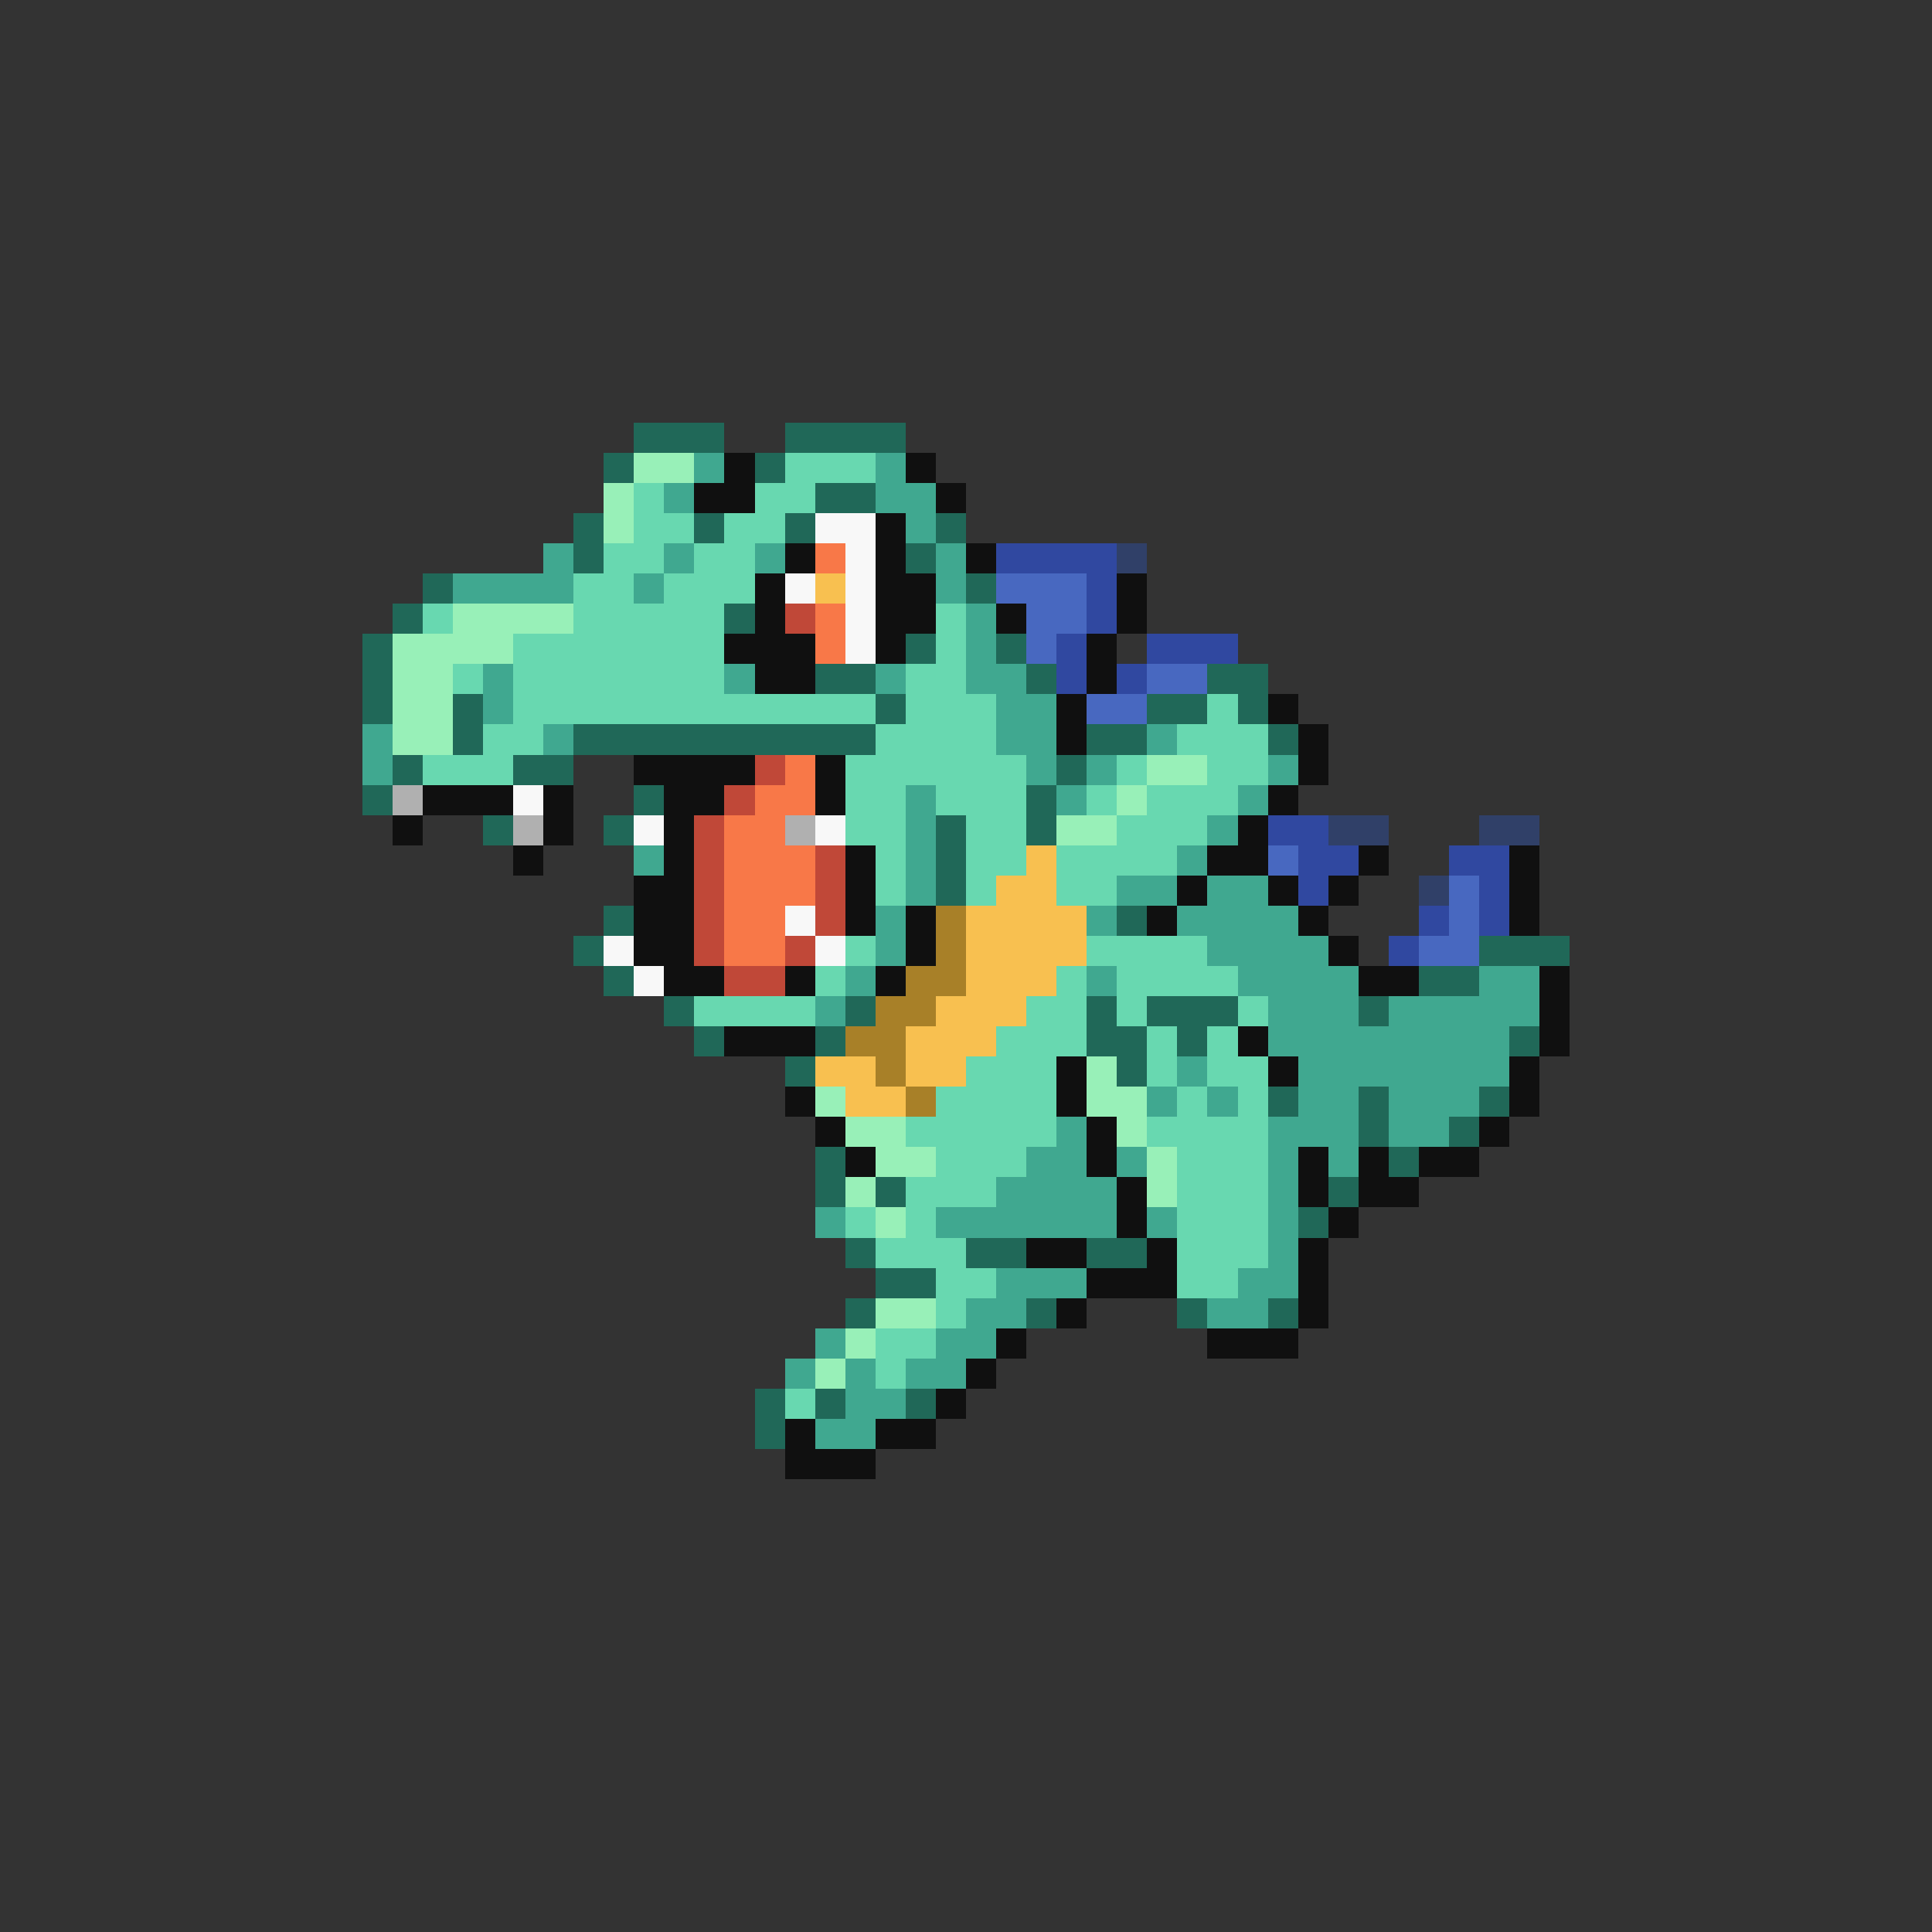 <svg xmlns="http://www.w3.org/2000/svg" viewBox="0 -0.5 64 64" shape-rendering="crispEdges">
<rect x="0" y="-0.5" width="64" height="64" fill="#333333" stroke="none"/>
<path stroke="#206858" d="M21 14h3M26 14h4M20 15h1M25 15h1M27 16h2M19 17h1M23 17h1M26 17h1M31 17h1M19 18h1M30 18h1M14 19h1M32 19h1M13 20h1M24 20h1M12 21h1M30 21h1M33 21h1M12 22h1M27 22h2M34 22h1M40 22h2M12 23h1M15 23h1M29 23h1M38 23h2M41 23h1M15 24h1M19 24h10M36 24h2M42 24h1M13 25h1M17 25h2M35 25h1M12 26h1M21 26h1M34 26h1M16 27h1M20 27h1M31 27h1M34 27h1M31 28h1M31 29h1M20 30h1M37 30h1M19 31h1M49 31h3M20 32h1M47 32h2M22 33h1M28 33h1M36 33h1M38 33h3M45 33h1M23 34h1M27 34h1M36 34h2M39 34h1M50 34h1M26 35h1M37 35h1M42 36h1M45 36h1M49 36h1M45 37h1M48 37h1M27 38h1M46 38h1M27 39h1M29 39h1M44 39h1M43 40h1M28 41h1M32 41h2M36 41h2M29 42h2M28 43h1M34 43h1M39 43h1M42 43h1M25 46h1M27 46h1M30 46h1M25 47h1" />
<path stroke="#98f0b8" d="M21 15h2M20 16h1M20 17h1M15 20h4M13 21h4M13 22h2M13 23h2M13 24h2M38 25h2M37 26h1M35 27h2M36 35h1M27 36h1M36 36h2M28 37h2M37 37h1M29 38h2M38 38h1M28 39h1M38 39h1M29 40h1M29 43h2M28 44h1M27 45h1" />
<path stroke="#40a890" d="M23 15h1M29 15h1M22 16h1M29 16h2M30 17h1M18 18h1M22 18h1M25 18h1M31 18h1M15 19h4M21 19h1M31 19h1M32 20h1M32 21h1M16 22h1M24 22h1M29 22h1M32 22h2M16 23h1M33 23h2M12 24h1M18 24h1M33 24h2M38 24h1M12 25h1M34 25h1M36 25h1M42 25h1M30 26h1M35 26h1M41 26h1M30 27h1M40 27h1M21 28h1M30 28h1M39 28h1M30 29h1M37 29h2M40 29h2M29 30h1M36 30h1M39 30h4M29 31h1M40 31h4M28 32h1M36 32h1M41 32h4M49 32h2M27 33h1M42 33h3M46 33h5M42 34h8M39 35h1M43 35h7M38 36h1M40 36h1M43 36h2M46 36h3M35 37h1M42 37h3M46 37h2M34 38h2M37 38h1M42 38h1M44 38h1M33 39h4M42 39h1M27 40h1M31 40h6M38 40h1M42 40h1M42 41h1M33 42h3M41 42h2M32 43h2M40 43h2M27 44h1M31 44h2M26 45h1M28 45h1M30 45h2M28 46h2M27 47h2" />
<path stroke="#101010" d="M24 15h1M30 15h1M23 16h2M31 16h1M29 17h1M26 18h1M29 18h1M32 18h1M25 19h1M29 19h2M37 19h1M25 20h1M29 20h2M33 20h1M37 20h1M24 21h3M29 21h1M36 21h1M25 22h2M36 22h1M35 23h1M42 23h1M35 24h1M43 24h1M21 25h4M27 25h1M43 25h1M14 26h3M18 26h1M22 26h2M27 26h1M42 26h1M13 27h1M18 27h1M22 27h1M41 27h1M17 28h1M22 28h1M28 28h1M40 28h2M45 28h1M50 28h1M21 29h2M28 29h1M39 29h1M42 29h1M44 29h1M50 29h1M21 30h2M28 30h1M30 30h1M38 30h1M43 30h1M50 30h1M21 31h2M30 31h1M44 31h1M22 32h2M26 32h1M29 32h1M45 32h2M51 32h1M51 33h1M24 34h3M41 34h1M51 34h1M35 35h1M42 35h1M50 35h1M26 36h1M35 36h1M50 36h1M27 37h1M36 37h1M49 37h1M28 38h1M36 38h1M43 38h1M45 38h1M47 38h2M37 39h1M43 39h1M45 39h2M37 40h1M44 40h1M34 41h2M38 41h1M43 41h1M36 42h3M43 42h1M35 43h1M43 43h1M33 44h1M40 44h3M32 45h1M31 46h1M26 47h1M29 47h2M26 48h3" />
<path stroke="#68d8b0" d="M26 15h3M21 16h1M25 16h2M21 17h2M24 17h2M20 18h2M23 18h2M19 19h2M22 19h3M14 20h1M19 20h5M31 20h1M17 21h7M31 21h1M15 22h1M17 22h7M30 22h2M17 23h12M30 23h3M40 23h1M16 24h2M29 24h4M39 24h3M14 25h3M28 25h6M37 25h1M40 25h2M28 26h2M31 26h3M36 26h1M38 26h3M28 27h2M32 27h2M37 27h3M29 28h1M32 28h2M35 28h4M29 29h1M32 29h1M35 29h2M28 31h1M36 31h4M27 32h1M35 32h1M37 32h4M23 33h4M34 33h2M37 33h1M41 33h1M33 34h3M38 34h1M40 34h1M32 35h3M38 35h1M40 35h2M31 36h4M39 36h1M41 36h1M30 37h5M38 37h4M31 38h3M39 38h3M30 39h3M39 39h3M28 40h1M30 40h1M39 40h3M29 41h3M39 41h3M31 42h2M39 42h2M31 43h1M29 44h2M29 45h1M26 46h1" />
<path stroke="#f8f8f8" d="M27 17h2M28 18h1M26 19h1M28 19h1M28 20h1M28 21h1M17 26h1M21 27h1M27 27h1M26 30h1M20 31h1M27 31h1M21 32h1" />
<path stroke="#f87848" d="M27 18h1M27 20h1M27 21h1M26 25h1M25 26h2M24 27h2M24 28h3M24 29h3M24 30h2M24 31h2" />
<path stroke="#3048a0" d="M33 18h4M36 19h1M36 20h1M35 21h1M38 21h3M35 22h1M37 22h1M42 27h2M43 28h2M48 28h2M43 29h1M49 29h1M47 30h1M49 30h1M46 31h1" />
<path stroke="#304068" d="M37 18h1M44 27h2M49 27h2M47 29h1" />
<path stroke="#f8c050" d="M27 19h1M34 28h1M33 29h2M32 30h4M32 31h4M32 32h3M31 33h3M30 34h3M27 35h2M30 35h2M28 36h2" />
<path stroke="#4868c0" d="M33 19h3M34 20h2M34 21h1M38 22h2M36 23h2M42 28h1M48 29h1M48 30h1M47 31h2" />
<path stroke="#c04838" d="M26 20h1M25 25h1M24 26h1M23 27h1M23 28h1M27 28h1M23 29h1M27 29h1M23 30h1M27 30h1M23 31h1M26 31h1M24 32h2" />
<path stroke="#b0b0b0" d="M13 26h1M17 27h1M26 27h1" />
<path stroke="#a88028" d="M31 30h1M31 31h1M30 32h2M29 33h2M28 34h2M29 35h1M30 36h1" />
</svg>